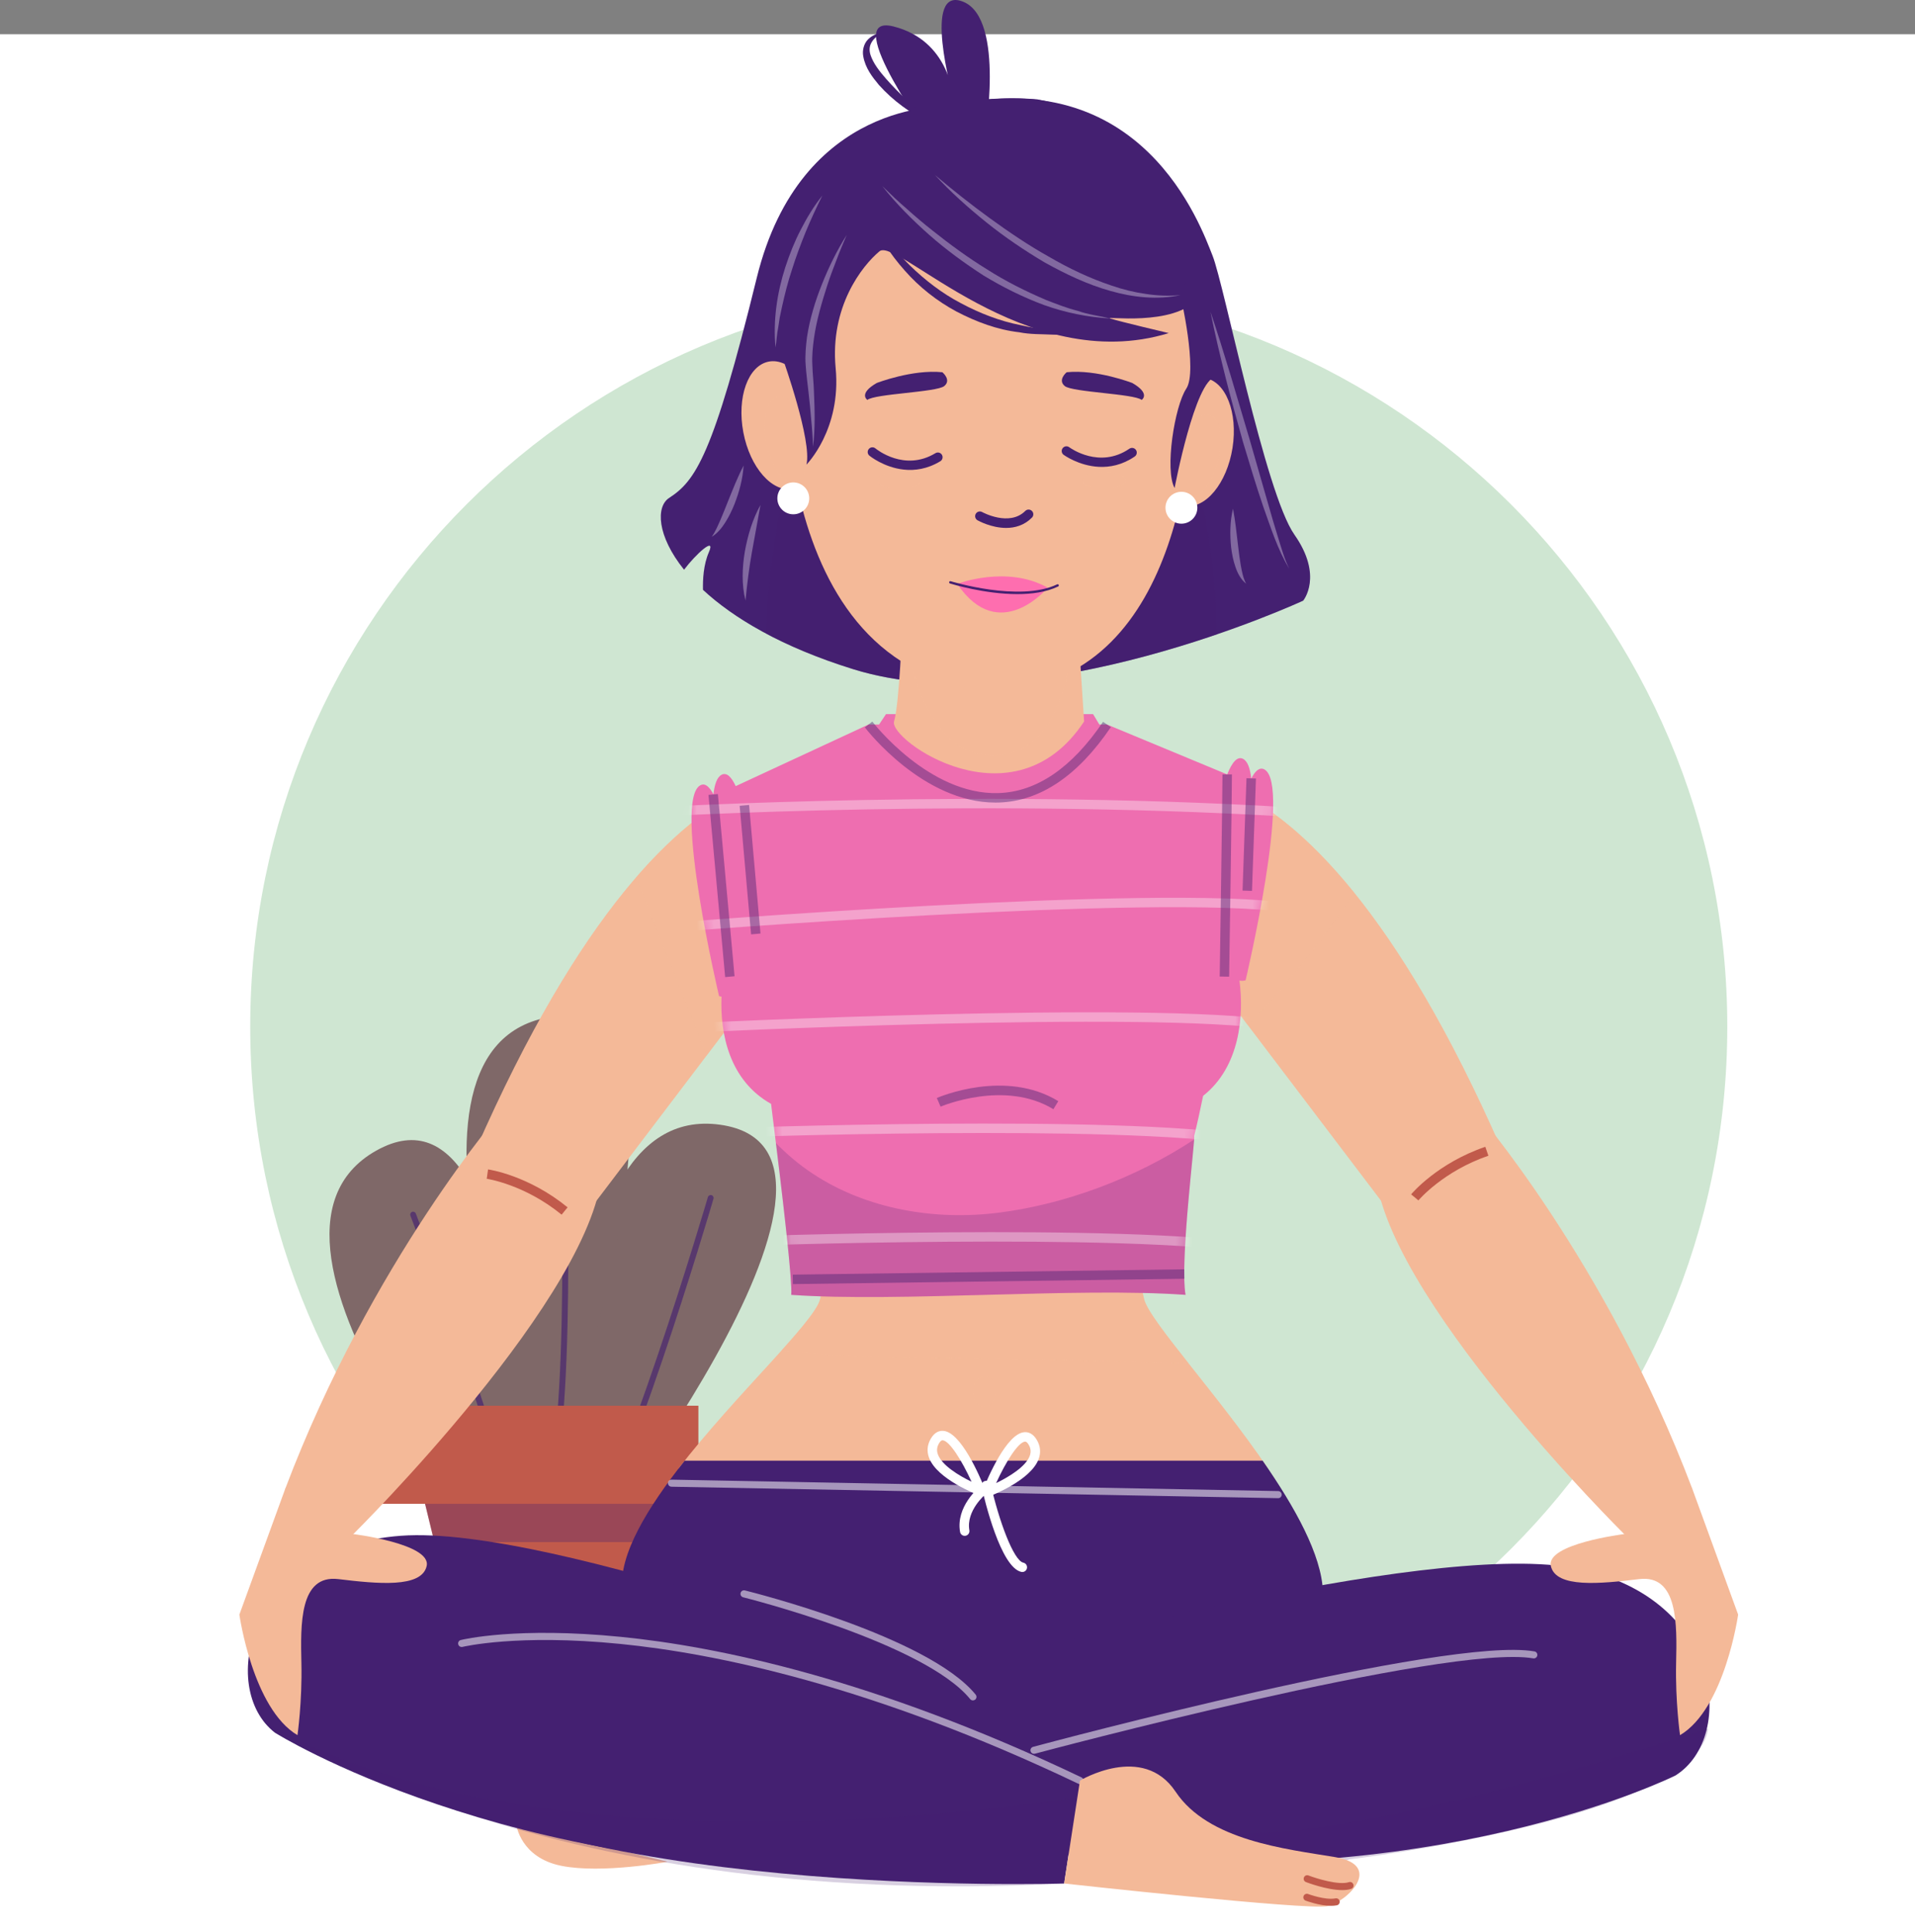 <svg width="224" height="226" viewBox="0 0 224 226" fill="none" xmlns="http://www.w3.org/2000/svg">
<rect x="0" y="0" width="224" height="226" fill="#808080" stroke="none"/>
<path d="M0 4H224V226H0V4Z" fill="white"/>
<path opacity="0.19" d="M115.656 206.464C163.367 206.464 202.043 167.787 202.043 120.077C202.043 72.367 163.367 33.69 115.656 33.69C67.946 33.69 29.269 72.367 29.269 120.077C29.269 167.787 67.946 206.464 115.656 206.464Z" fill="#007C14"/>
<path d="M61.814 186.596C61.814 186.596 24.954 145.283 44.012 134.578C63.07 123.875 61.814 186.596 61.814 186.596Z" fill="#7F6868"/>
<g opacity="0.66">
<path d="M61.744 186.93C61.597 186.899 61.481 186.773 61.472 186.615C60.852 175.681 48.132 142.519 48.004 142.185C47.936 142.008 48.024 141.811 48.2 141.743C48.376 141.677 48.574 141.764 48.641 141.939C49.168 143.306 61.529 175.535 62.155 186.577C62.165 186.765 62.021 186.927 61.833 186.938C61.803 186.938 61.773 186.937 61.744 186.93Z" fill="#442071"/>
</g>
<path d="M66.829 183.7C66.829 183.7 62.599 128.496 84.243 131.552C105.887 134.609 66.829 183.7 66.829 183.7Z" fill="#7F6868"/>
<g opacity="0.66">
<path d="M66.571 183.924C66.472 183.81 66.457 183.64 66.546 183.509C72.688 174.441 82.701 140.363 82.801 140.02C82.854 139.839 83.043 139.735 83.225 139.788C83.406 139.843 83.51 140.032 83.457 140.212C83.046 141.616 73.313 174.735 67.111 183.891C67.005 184.048 66.793 184.088 66.636 183.983C66.612 183.965 66.59 183.946 66.571 183.924Z" fill="#442071"/>
</g>
<path d="M64.278 173.976C64.278 173.976 42.577 123.04 64.059 118.997C85.541 114.954 64.278 173.976 64.278 173.976Z" fill="#7F6868"/>
<g opacity="0.66">
<path d="M64.106 174.27C63.975 174.194 63.907 174.037 63.949 173.885C66.861 163.326 65.422 127.838 65.407 127.48C65.4 127.291 65.546 127.133 65.735 127.125C65.924 127.118 66.082 127.264 66.09 127.452C66.151 128.915 67.548 163.406 64.608 174.066C64.558 174.249 64.371 174.355 64.188 174.305C64.159 174.296 64.132 174.285 64.106 174.27Z" fill="#442071"/>
</g>
<path d="M73.444 193.821H54.081L47.626 167.285H78.463L73.444 193.821Z" fill="#C15A4B"/>
<path opacity="0.31" d="M75.99 180.364L78.463 167.285H47.626L50.807 180.364H75.99Z" fill="#442071"/>
<path d="M81.691 164.416H44.398V175.891H81.691V164.416Z" fill="#C15A4B"/>
<path d="M58.835 129.799C58.835 129.799 43.505 147.372 33.364 174.133L41.329 179.432C41.329 179.432 69.948 151.095 70.462 136.504C70.462 136.504 62.956 125.331 58.835 129.799Z" fill="#F4B998"/>
<path d="M60.401 213.448C60.401 213.448 60.88 217.274 65.663 218.231C70.446 219.187 78.1 217.753 78.1 217.753L60.401 213.448Z" fill="#F4B998"/>
<path d="M84.425 189.096C84.425 189.096 100.958 196.212 111.74 209.827H121.084C121.084 209.827 135.101 188.478 146.242 186.002C146.242 186.002 142.289 166.818 116.412 167.746C116.412 167.746 88.38 164.033 84.425 189.096Z" fill="#442071"/>
<path d="M95.928 151.963C95.254 154.658 85.958 163.211 79.344 171.791H148.343C142.431 163.075 134.474 154.515 133.83 151.963C132.741 147.649 134.541 144.056 134.541 144.056H134.725C134.725 144.056 135.239 142.095 136.049 138.835C121.694 138.694 107.061 135.078 92.846 134.788C93.554 137.889 94.342 140.991 95.225 144.056C95.225 144.056 97.006 147.651 95.928 151.963Z" fill="#F4B998"/>
<path d="M80.089 170.843C75.763 176.3 72.352 181.854 72.781 186.001L117.062 194.144L143.889 189.531C143.889 189.531 154.75 186.189 154.746 186.172C154.594 181.874 151.474 176.286 147.689 170.842H80.089V170.843Z" fill="#442071"/>
<path d="M32.165 202.665C32.165 202.665 59.132 219.624 102.63 218.611C102.63 218.611 112.166 218.514 115.87 208.701C115.87 208.701 119.369 201.845 111.32 196.359C111.32 196.359 64.746 178.308 46.88 179.628C29.014 180.946 25.428 197.478 32.165 202.665Z" fill="#442071"/>
<path d="M195.973 207.67C195.973 207.67 167.353 221.955 124.182 216.774C124.182 216.774 114.705 215.762 112.055 205.643C112.055 205.643 109.297 198.486 117.884 193.799C117.884 193.799 166.127 180.31 183.763 183.336C201.399 186.364 203.223 203.156 195.973 207.67Z" fill="#442071"/>
<path d="M61.113 192.149C61.113 192.149 79.901 186.74 126.326 208.263L124.473 220.298C124.473 220.298 63.479 222.264 43.326 205.004C43.326 205.004 38.2 190.043 61.113 192.149Z" fill="#442071"/>
<path opacity="0.48" d="M116.484 162.766C116.484 163.752 115.884 164.551 115.144 164.551C114.405 164.551 113.805 163.752 113.805 162.766C113.805 161.78 114.405 160.981 115.144 160.981C115.885 160.981 116.484 161.78 116.484 162.766Z" fill="#F4B998"/>
<g opacity="0.53">
<path d="M113.806 198.885C113.686 198.885 113.566 198.833 113.484 198.733C108.108 192.133 87.14 186.875 86.929 186.823C86.707 186.767 86.571 186.542 86.626 186.321C86.682 186.1 86.901 185.966 87.127 186.018C88.001 186.235 108.578 191.397 114.127 198.208C114.272 198.386 114.245 198.647 114.068 198.792C113.99 198.854 113.897 198.885 113.806 198.885Z" fill="white"/>
</g>
<g opacity="0.53">
<path d="M126.326 208.677C126.266 208.677 126.205 208.665 126.149 208.638C102.007 197.122 83.681 193.385 72.559 192.277C60.539 191.077 54.165 192.609 54.101 192.625C53.873 192.673 53.653 192.543 53.6 192.321C53.544 192.099 53.68 191.874 53.903 191.82C54.166 191.755 60.485 190.241 72.642 191.453C83.829 192.567 102.256 196.323 126.505 207.889C126.712 207.989 126.799 208.236 126.701 208.442C126.63 208.59 126.481 208.677 126.326 208.677Z" fill="white"/>
</g>
<g opacity="0.53">
<path d="M120.948 205.132C120.765 205.132 120.597 205.01 120.547 204.826C120.488 204.605 120.62 204.377 120.839 204.317C122.811 203.787 169.25 191.36 179.484 193.152C179.709 193.19 179.861 193.405 179.82 193.631C179.782 193.854 179.569 194.005 179.341 193.967C169.28 192.228 121.536 204.987 121.056 205.118C121.018 205.128 120.983 205.132 120.948 205.132Z" fill="white"/>
</g>
<g opacity="0.53">
<path d="M149.51 175.23C149.508 175.23 149.504 175.23 149.502 175.23L78.54 173.891C78.312 173.886 78.129 173.697 78.134 173.468C78.138 173.24 78.292 173.07 78.556 173.062L149.518 174.401C149.746 174.406 149.929 174.595 149.924 174.824C149.921 175.05 149.736 175.23 149.51 175.23Z" fill="white"/>
</g>
<path d="M114.699 174.922C114.634 174.922 114.568 174.911 114.504 174.887C114.303 174.812 109.578 173.015 108.663 170.481C108.394 169.734 108.461 168.998 108.863 168.295C109.335 167.466 109.922 167.324 110.337 167.357C112.389 167.499 114.586 172.605 115.21 174.166C115.292 174.369 115.245 174.601 115.092 174.757C114.988 174.863 114.845 174.922 114.699 174.922ZM110.247 168.457C110.111 168.457 109.969 168.586 109.824 168.842C109.586 169.256 109.548 169.669 109.705 170.104C110.167 171.386 112.157 172.591 113.645 173.31C112.517 170.832 111.062 168.514 110.261 168.458C110.257 168.457 110.252 168.457 110.247 168.457Z" fill="white"/>
<path d="M115.068 174.912C114.915 174.756 114.869 174.524 114.95 174.321C115.574 172.76 117.771 167.654 119.824 167.512C120.238 167.479 120.826 167.621 121.298 168.45C121.7 169.152 121.768 169.888 121.497 170.636C120.582 173.171 115.857 174.969 115.657 175.042C115.593 175.066 115.528 175.077 115.462 175.077C115.317 175.078 115.173 175.021 115.068 174.912ZM119.901 168.615C119.099 168.671 117.645 170.989 116.517 173.467C118.005 172.749 119.996 171.544 120.458 170.263C120.615 169.828 120.577 169.415 120.339 169C120.193 168.744 120.051 168.615 119.914 168.615C119.91 168.614 119.904 168.614 119.901 168.615Z" fill="white"/>
<path d="M112.843 179.635C112.58 179.635 112.347 179.446 112.301 179.179C111.78 176.228 114.487 173.987 114.602 173.893C114.84 173.701 115.188 173.737 115.378 173.972C115.571 174.209 115.535 174.556 115.3 174.749C115.276 174.768 112.981 176.681 113.388 178.987C113.441 179.287 113.239 179.574 112.939 179.627C112.908 179.633 112.876 179.635 112.843 179.635Z" fill="white"/>
<path d="M119.582 183.866C119.545 183.866 119.505 183.862 119.467 183.854C117.05 183.336 115.166 175.451 114.813 173.875C114.747 173.577 114.934 173.282 115.232 173.215C115.533 173.151 115.825 173.336 115.892 173.634C116.835 177.839 118.558 182.53 119.698 182.773C119.997 182.837 120.187 183.131 120.122 183.428C120.067 183.689 119.838 183.866 119.582 183.866Z" fill="white"/>
<path opacity="0.21" d="M30.574 201.242C30.574 201.242 62.127 223.589 124.473 220.297L125.618 210.282C125.618 210.282 63.724 220.714 30.574 201.242Z" fill="#442071"/>
<path opacity="0.21" d="M157.841 217.469C157.841 217.469 198.641 212.601 199.8 202.169C199.8 202.169 152.741 217.932 139.528 213.76C139.528 213.76 152.51 219.555 157.841 217.469Z" fill="#442071"/>
<path d="M126.326 208.263C126.326 208.263 133.682 203.818 137.508 209.558C141.335 215.297 150.423 216.254 156.164 217.211C161.903 218.167 157.599 222.473 155.207 222.95C152.815 223.429 124.473 220.297 124.473 220.297L126.326 208.263Z" fill="#F4B998"/>
<path d="M157.002 221.071C155.224 221.071 152.877 220.178 152.757 220.131C152.544 220.049 152.438 219.81 152.52 219.596C152.601 219.383 152.838 219.274 153.055 219.358C153.969 219.709 156.594 220.532 157.782 220.143C157.999 220.066 158.233 220.188 158.305 220.405C158.377 220.623 158.26 220.856 158.042 220.928C157.741 221.03 157.384 221.071 157.002 221.071Z" fill="#C15A4B"/>
<path d="M155.692 222.91C154.356 222.91 152.799 222.332 152.72 222.304C152.506 222.223 152.398 221.985 152.478 221.77C152.559 221.556 152.797 221.45 153.012 221.527C153.032 221.535 155.028 222.276 156.212 222.036C156.431 221.994 156.654 222.138 156.7 222.362C156.744 222.586 156.598 222.804 156.374 222.85C156.158 222.892 155.929 222.91 155.692 222.91Z" fill="#C15A4B"/>
<path d="M99.58 91.134C99.58 91.134 77.936 79.837 53.363 139.878C53.363 139.878 58.946 149.362 64.482 147.408L94.025 108.479C94.027 108.48 107.904 93.928 99.58 91.134Z" fill="#F4B998"/>
<path opacity="0.48" d="M95.927 151.963C95.648 153.082 93.87 155.221 91.426 157.942C94.821 158.27 98.219 158.595 101.635 158.653C109.951 158.794 118.268 158.94 126.582 159.134C130.734 159.232 134.886 159.345 139.038 159.474C136.265 155.97 134.148 153.227 133.828 151.963C132.739 147.649 134.539 144.056 134.539 144.056H134.723C134.723 144.056 135.237 142.095 136.047 138.835C121.692 138.694 107.059 135.078 92.845 134.788C93.552 137.889 94.34 140.991 95.223 144.056C95.223 144.056 97.005 147.651 95.927 151.963Z" fill="#F4B998"/>
<path d="M33.363 174.132L28 188.845C28 188.845 29.543 199.828 34.797 202.95C34.797 202.95 35.357 199.049 35.255 194.515C35.154 189.981 35.023 184.151 39.572 184.696C44.121 185.242 49.317 185.774 49.907 183.168C50.496 180.562 41.327 179.429 41.327 179.429C41.327 179.429 37 169.178 33.363 174.132Z" fill="#F4B998"/>
<path d="M172.478 129.799C172.478 129.799 187.809 147.372 197.95 174.133L189.985 179.432C189.985 179.432 161.366 151.095 160.852 136.504C160.852 136.504 168.357 125.331 172.478 129.799Z" fill="#F4B998"/>
<path d="M131.733 91.134C131.733 91.134 153.377 79.837 177.95 139.878C177.95 139.878 172.366 149.362 166.83 147.408L137.288 108.479C137.288 108.479 123.41 93.928 131.733 91.134Z" fill="#F4B998"/>
<path opacity="0.33" d="M99.58 91.134C99.58 91.134 89.076 85.66 74.398 102.627C77.114 109.592 79.968 116.505 82.639 123.484L94.027 108.48C94.027 108.48 107.904 93.928 99.58 91.134Z" fill="#F4B998"/>
<path opacity="0.33" d="M158.441 104.452C142.969 85.272 131.732 91.134 131.732 91.134C123.409 93.928 137.286 108.48 137.286 108.48L145.968 119.92C150.594 115.145 154.686 109.925 158.441 104.452Z" fill="#F4B998"/>
<path d="M197.95 174.132L203.312 188.845C203.312 188.845 201.769 199.828 196.515 202.95C196.515 202.95 195.955 199.049 196.057 194.515C196.159 189.981 196.289 184.151 191.74 184.696C187.192 185.242 181.996 185.774 181.406 183.168C180.816 180.562 189.986 179.429 189.986 179.429C189.986 179.429 194.312 169.178 197.95 174.132Z" fill="#F4B998"/>
<path d="M147.886 89.988C147.341 89.704 146.832 90.145 146.362 91.056C146.23 89.865 145.933 89.035 145.408 88.762C144.729 88.409 144.109 89.169 143.548 90.577L129.48 84.737H128.589C128.189 84.063 127.929 83.63 127.86 83.527H103.635C103.566 83.631 103.277 84.063 102.828 84.737H101.597L86.057 91.948C85.552 90.858 85 90.311 84.404 90.62C83.88 90.893 83.582 91.723 83.45 92.914C82.98 92.002 82.472 91.562 81.926 91.846C78.667 93.541 84.11 116.509 84.11 116.509C84.11 116.509 84.222 116.551 84.397 116.569C84.219 120.936 85.321 126.374 90.195 129.114C91.597 140.276 92.715 150.004 92.549 151.449C105.25 152.341 125.973 150.537 138.673 151.449C137.981 147.507 139.878 132.85 139.676 132.898C140.043 131.418 140.394 129.833 140.728 128.175C145.043 124.765 145.516 118.832 144.984 114.689C145.412 114.769 145.702 114.651 145.702 114.651C145.702 114.651 151.144 91.684 147.886 89.988Z" fill="#EE6EB0"/>
<path opacity="0.21" d="M139.68 133.281C132.694 137.875 124.502 140.853 116.905 141.828C109.433 142.79 101.387 141.471 95.027 137.25C93.438 136.196 92.03 135 90.763 133.694C91.884 142.833 92.691 150.206 92.55 151.449C105.25 152.341 125.973 150.537 138.674 151.449C138.049 147.892 139.534 135.597 139.68 133.281Z" fill="#442071"/>
<path d="M151.407 62.532C147.99 57.668 143.206 33.348 141.838 29.914C140.471 26.48 133.635 7.024 110.737 12.46C110.737 12.46 93.648 11.602 88.521 32.488C83.395 53.376 81.344 56.237 78.268 58.24C76.717 59.249 76.821 62.659 80.016 66.635C81.35 64.854 83.77 62.639 82.917 64.589C82.283 66.038 82.197 67.811 82.229 68.991C85.742 72.252 91.357 75.646 99.8 78.269C120.99 84.85 152.432 70.258 152.432 70.258C152.432 70.258 154.825 67.397 151.407 62.532Z" fill="#442071"/>
<path opacity="0.37" d="M137.378 47.342C134.738 39.929 131.216 32.811 127.347 25.968C125.74 23.128 124.034 20.343 121.6 18.126C119.733 16.424 117.546 15.905 115.356 15.053C102.361 21.079 96.085 40.064 92.807 52.657C90.983 59.665 89.864 66.867 89.569 74.086C92.389 75.591 95.769 77.019 99.799 78.272C113.439 82.508 131.318 77.972 142.333 74.201C142.232 65.265 140.604 56.4 137.378 47.342Z" fill="#442071"/>
<path d="M105.531 73.221C105.531 73.221 105.213 82.248 104.578 84.388C103.943 86.526 118.551 96.885 126.808 84.388L126.173 74.552C126.173 74.552 110.614 62.054 105.531 73.221Z" fill="#F4B998"/>
<path opacity="0.48" d="M115.945 88.364C122.795 88.528 125.055 80.845 125.8 73.041C120.982 70.108 109.916 64.64 105.582 73.124C106.669 79.418 109.023 88.197 115.945 88.364Z" fill="#F4B998"/>
<path d="M139.928 38.86C139.928 25.176 129.196 14.084 115.957 14.084C102.717 14.084 91.985 25.176 91.985 38.86C91.985 39.11 91.996 39.357 92.003 39.605C91.975 39.663 91.939 39.72 91.912 39.779C91.912 39.779 89.012 78.651 116.098 80.778V80.862C116.347 80.855 116.588 80.837 116.833 80.823C117.099 80.838 117.363 80.855 117.635 80.862V80.764C138.623 78.846 139.825 50.487 139.718 42.101C139.851 41.04 139.928 39.96 139.928 38.86Z" fill="#F4B998"/>
<path d="M95.728 48.904C96.507 53.016 95.173 56.72 92.749 57.18C90.325 57.64 87.728 54.679 86.949 50.569C86.17 46.458 87.504 42.753 89.928 42.293C92.352 41.833 94.949 44.793 95.728 48.904Z" fill="#F4B998"/>
<path opacity="0.48" d="M94.294 50.93C94.82 53.698 94.2 56.141 92.912 56.385C91.624 56.63 90.154 54.583 89.629 51.815C89.104 49.047 89.723 46.604 91.011 46.361C92.299 46.115 93.769 48.162 94.294 50.93Z" fill="#F4B998"/>
<path d="M144.168 52.391C143.514 56.525 141.009 59.563 138.572 59.178C136.135 58.793 134.688 55.13 135.341 50.998C135.994 46.865 138.499 43.826 140.937 44.211C143.374 44.596 144.821 48.258 144.168 52.391Z" fill="#F4B998"/>
<path opacity="0.48" d="M142.41 54.124C141.641 56.85 139.961 58.763 138.658 58.395C137.355 58.027 136.922 55.518 137.692 52.792C138.462 50.065 140.142 48.154 141.445 48.522C142.748 48.889 143.18 51.397 142.41 54.124Z" fill="#F4B998"/>
<path d="M91.597 42.038C91.597 42.038 95.014 51.608 94.331 54.342C94.331 54.342 98.432 50.24 97.748 43.063C97.064 35.886 100.824 31.102 102.875 29.392C104.927 27.683 119.964 44.089 136.711 38.961C136.711 38.961 130.901 37.594 129.875 37.253C128.85 36.912 137.395 38.279 140.128 34.861C142.862 31.443 136.369 14.355 121.332 11.621C121.332 11.621 87.154 7.861 91.597 42.038Z" fill="#442071"/>
<path d="M138.078 34.519C138.078 34.519 140.129 43.405 138.762 45.456C137.395 47.506 136.217 54.976 137.395 57.077C137.395 57.077 139.787 44.432 142.18 44.09C144.572 43.747 140.47 25.976 138.078 34.519Z" fill="#442071"/>
<path d="M101.774 25.132C102.427 26.226 103.13 27.275 103.931 28.25C104.314 28.747 104.729 29.22 105.131 29.7C105.567 30.151 105.985 30.617 106.434 31.052C108.223 32.792 110.212 34.321 112.411 35.47C114.591 36.633 116.928 37.552 119.38 38.029C121.817 38.616 124.338 38.69 126.888 38.782C126.258 38.864 125.626 38.937 124.989 38.996C124.353 39.037 123.713 39.178 123.074 39.138C121.796 39.075 120.497 39.121 119.228 38.865C116.654 38.572 114.178 37.639 111.884 36.441C109.595 35.213 107.525 33.58 105.822 31.637C104.106 29.71 102.674 27.522 101.774 25.132Z" fill="#442071"/>
<path d="M109.419 17.037C109.419 17.037 97.933 1.448 104.497 3.09C111.06 4.73 111.47 11.294 111.47 11.294C111.47 11.294 107.778 -1.834 112.701 0.218C117.623 2.269 115.162 16.216 115.162 16.216C115.162 16.216 110.649 20.319 109.419 17.037Z" fill="#442071"/>
<path d="M108.695 14.316C107.574 13.809 106.538 13.156 105.555 12.427C104.569 11.701 103.652 10.877 102.819 9.95C102.028 9.001 101.221 7.966 100.978 6.596C100.844 5.927 101.032 5.122 101.517 4.627C102 4.132 102.613 3.903 103.212 3.789C102.7 4.127 102.211 4.489 101.95 4.955C101.678 5.41 101.664 5.916 101.822 6.416C102.146 7.419 102.889 8.352 103.649 9.221C105.197 10.979 106.987 12.566 108.695 14.316Z" fill="#442071"/>
<path d="M94.657 58.289C94.657 59.319 93.823 60.154 92.793 60.154C91.764 60.154 90.928 59.32 90.928 58.289C90.928 57.26 91.763 56.425 92.793 56.425C93.823 56.425 94.657 57.259 94.657 58.289Z" fill="white"/>
<path d="M138.191 61.251C139.221 61.251 140.056 60.416 140.056 59.386C140.056 58.357 139.221 57.522 138.191 57.522C137.161 57.522 136.327 58.357 136.327 59.386C136.327 60.416 137.161 61.251 138.191 61.251Z" fill="white"/>
<path opacity="0.33" d="M103.21 21.774C104.151 22.691 105.096 23.597 106.092 24.448C107.064 25.323 108.063 26.165 109.088 26.974C111.13 28.598 113.232 30.143 115.452 31.503C117.644 32.909 119.977 34.067 122.366 35.09C123.579 35.554 124.79 36.041 126.055 36.355C127.291 36.798 128.592 36.941 129.875 37.252C127.251 37.105 124.636 36.573 122.138 35.684C119.656 34.766 117.276 33.578 115.015 32.204C112.797 30.765 110.657 29.207 108.679 27.46C106.708 25.71 104.834 23.844 103.21 21.774Z" fill="white"/>
<path opacity="0.33" d="M109.352 20.457C111.446 22.235 113.596 23.933 115.808 25.541C118.021 27.143 120.281 28.682 122.66 30.009C125.01 31.381 127.475 32.556 130.05 33.413C131.332 33.856 132.655 34.185 133.998 34.372C135.34 34.59 136.709 34.634 138.079 34.519C135.377 35.097 132.522 34.785 129.863 34.022C127.184 33.271 124.667 32.064 122.249 30.727C119.868 29.319 117.574 27.771 115.424 26.046C113.275 24.319 111.213 22.484 109.352 20.457Z" fill="white"/>
<path opacity="0.33" d="M96.193 22.869C95.49 24.28 94.833 25.696 94.24 27.136C93.656 28.58 93.108 30.033 92.645 31.514C92.153 32.986 91.778 34.491 91.444 36.007L91.204 37.149L91.029 38.304C90.862 39.072 90.847 39.853 90.71 40.635C90.417 37.492 90.887 34.275 91.856 31.263C92.349 29.756 92.931 28.276 93.664 26.871C94.387 25.464 95.2 24.099 96.193 22.869Z" fill="white"/>
<path opacity="0.33" d="M99.043 27.476C98.626 28.46 98.204 29.438 97.837 30.437C97.444 31.424 97.076 32.42 96.751 33.429C96.103 35.443 95.509 37.477 95.213 39.551C95.076 40.585 94.958 41.629 95.022 42.659C95.04 43.689 95.186 44.78 95.209 45.842C95.301 47.977 95.368 50.129 95.097 52.258C95.067 51.189 94.992 50.128 94.885 49.068C94.802 48.007 94.696 46.948 94.574 45.891C94.457 44.825 94.313 43.799 94.24 42.699C94.15 41.598 94.266 40.508 94.395 39.429C94.725 37.279 95.358 35.204 96.158 33.211C96.955 31.217 97.899 29.285 99.043 27.476Z" fill="white"/>
<path opacity="0.33" d="M86.981 54.452C86.885 56.02 86.472 57.522 85.911 58.972C85.62 59.692 85.282 60.401 84.861 61.066C84.45 61.727 83.932 62.375 83.252 62.786C83.701 62.145 83.983 61.452 84.289 60.763C84.578 60.068 84.872 59.374 85.141 58.667C85.713 57.261 86.258 55.841 86.981 54.452Z" fill="white"/>
<path opacity="0.33" d="M88.956 59.057L87.942 64.638C87.615 66.489 87.388 68.326 87.201 70.242C86.731 68.365 86.812 66.388 87.126 64.498C87.469 62.608 88.019 60.746 88.956 59.057Z" fill="white"/>
<path opacity="0.33" d="M141.591 36.468C142.434 38.956 143.202 41.463 143.966 43.97L146.202 51.506L148.371 59.057C148.723 60.318 149.1 61.572 149.485 62.822C149.88 64.068 150.219 65.339 150.801 66.514C149.43 64.256 148.648 61.712 147.762 59.25C146.912 56.765 146.164 54.248 145.406 51.737C144.707 49.208 143.99 46.686 143.353 44.14C142.717 41.595 142.104 39.044 141.591 36.468Z" fill="white"/>
<path opacity="0.33" d="M144.223 59.495C144.517 61.005 144.651 62.487 144.833 63.959C144.91 64.696 145.02 65.422 145.138 66.146C145.275 66.866 145.4 67.587 145.758 68.267C145.139 67.786 144.757 67.038 144.513 66.312C144.256 65.578 144.105 64.816 144.011 64.056C143.849 62.533 143.866 60.997 144.223 59.495Z" fill="white"/>
<path d="M102.553 44.796C102.553 44.796 106.72 43.178 110.229 43.538C110.229 43.538 111.326 44.436 110.449 45.156C109.572 45.876 102.334 46.055 101.457 46.775C101.457 46.775 100.36 46.055 102.553 44.796Z" fill="#442071"/>
<path d="M132.446 44.796C132.446 44.796 128.279 43.178 124.77 43.538C124.77 43.538 123.673 44.436 124.55 45.156C125.427 45.876 132.665 46.055 133.542 46.775C133.542 46.775 134.639 46.055 132.446 44.796Z" fill="#442071"/>
<path d="M105.716 54.926C103.381 54.673 101.719 53.316 101.693 53.294C101.459 53.1 101.428 52.752 101.623 52.518C101.816 52.282 102.165 52.25 102.401 52.445C102.538 52.559 105.802 55.196 109.416 53.005C109.677 52.847 110.017 52.929 110.176 53.19C110.333 53.451 110.251 53.791 109.99 53.949C108.468 54.87 106.991 55.063 105.716 54.926Z" fill="#442071"/>
<path d="M128.517 54.602C126.172 54.478 124.438 53.213 124.411 53.194C124.166 53.012 124.116 52.667 124.299 52.423C124.479 52.178 124.825 52.125 125.071 52.309C125.213 52.414 128.618 54.87 132.105 52.483C132.357 52.312 132.701 52.374 132.874 52.627C133.045 52.878 132.982 53.222 132.729 53.395C131.263 54.398 129.798 54.67 128.517 54.602Z" fill="#442071"/>
<path d="M117.688 61.748C115.962 61.748 114.442 60.91 114.344 60.855C114.079 60.705 113.985 60.369 114.133 60.103C114.282 59.836 114.618 59.741 114.884 59.891C114.917 59.909 118.06 61.63 119.926 59.763C120.142 59.547 120.491 59.547 120.707 59.763C120.923 59.98 120.923 60.328 120.707 60.544C119.796 61.457 118.706 61.748 117.688 61.748Z" fill="#442071"/>
<path d="M111.964 68.291C111.964 68.291 117.795 66.049 122.548 68.74C122.548 68.74 116.898 75.557 111.964 68.291Z" fill="#FE6EAF"/>
<path d="M119.003 69.489C115.179 69.489 111.347 68.316 111.117 68.245C111.043 68.222 111.004 68.145 111.026 68.072C111.049 67.998 111.126 67.959 111.198 67.981C111.278 68.005 119.269 70.451 123.655 68.347C123.719 68.314 123.805 68.342 123.838 68.411C123.871 68.48 123.843 68.563 123.773 68.596C122.396 69.257 120.7 69.489 119.003 69.489Z" fill="#442071"/>
<path opacity="0.48" d="M107.75 56.184C107.75 56.728 106.606 57.171 105.194 57.171C103.782 57.171 102.638 56.729 102.638 56.184C102.638 55.638 103.782 55.198 105.194 55.198C106.606 55.198 107.75 55.639 107.75 56.184Z" fill="#F4B998"/>
<path opacity="0.48" d="M131.696 56.184C131.696 56.728 130.552 57.171 129.14 57.171C127.729 57.171 126.584 56.729 126.584 56.184C126.584 55.638 127.729 55.198 129.14 55.198C130.552 55.198 131.696 55.639 131.696 56.184Z" fill="#F4B998"/>
<mask id="mask0_378_74" style="mask-type:luminance" maskUnits="userSpaceOnUse" x="80" y="83" width="69" height="69">
<path d="M147.886 89.988C147.341 89.704 146.832 90.145 146.362 91.056C146.23 89.865 145.933 89.035 145.408 88.762C144.729 88.409 144.109 89.169 143.548 90.577L129.48 84.737H128.589C128.189 84.063 127.929 83.63 127.86 83.527H103.635C103.566 83.631 103.277 84.063 102.828 84.737H101.597L86.057 91.948C85.552 90.858 85 90.311 84.404 90.62C83.88 90.893 83.582 91.723 83.45 92.914C82.98 92.002 82.472 91.562 81.926 91.846C78.667 93.541 84.11 116.509 84.11 116.509C84.11 116.509 84.222 116.551 84.397 116.569C84.219 120.936 85.321 126.374 90.195 129.114C91.597 140.276 92.715 150.004 92.549 151.449C105.25 152.341 125.973 150.537 138.673 151.449C137.981 147.507 139.878 132.85 139.676 132.898C140.043 131.418 140.394 129.833 140.728 128.175C145.043 124.765 145.516 118.832 144.984 114.689C145.412 114.769 145.702 114.651 145.702 114.651C145.702 114.651 151.144 91.684 147.886 89.988Z" fill="white"/>
</mask>
<g mask="url(#mask0_378_74)">
<g opacity="0.61">
<g opacity="0.58">
<path d="M153.88 95.727C116.325 93.188 76.751 95.516 76.356 95.539L76.289 94.436C76.686 94.413 116.33 92.081 153.956 94.624L153.88 95.727Z" fill="white"/>
</g>
<g opacity="0.58">
<path d="M77.762 109.094L77.671 107.994C78.248 107.946 135.404 103.334 150.99 105.658L150.828 106.75C135.358 104.453 78.335 109.05 77.762 109.094Z" fill="white"/>
</g>
<g opacity="0.58">
<path d="M80.418 120.793L80.364 119.691C80.905 119.662 134.734 117.039 149.325 119.361L149.152 120.454C134.67 118.148 80.959 120.767 80.418 120.793Z" fill="white"/>
</g>
<g opacity="0.58">
<path d="M145.819 133.92C130.798 131.401 85.177 133.043 84.718 133.06L84.677 131.955C85.139 131.938 130.873 130.292 146.003 132.829L145.819 133.92Z" fill="white"/>
</g>
<g opacity="0.58">
<path d="M146.823 146.619C131.801 144.101 86.179 145.743 85.721 145.761L85.681 144.656C86.141 144.639 131.874 142.991 147.006 145.529L146.823 146.619Z" fill="white"/>
</g>
</g>
</g>
<g opacity="0.66">
<g opacity="0.66">
<path d="M116.436 93.87C108.006 93.87 101.44 85.437 101.16 85.073L102.036 84.4C102.103 84.486 108.688 93.013 116.78 92.76C121.25 92.626 125.369 89.822 129.023 84.427L129.937 85.047C126.073 90.755 121.654 93.722 116.808 93.865C116.684 93.869 116.56 93.87 116.436 93.87Z" fill="#442071"/>
</g>
<g opacity="0.66">
<path d="M83.971 92.872L82.871 92.973L84.823 114.284L85.923 114.183L83.971 92.872Z" fill="#442071"/>
</g>
<g opacity="0.66">
<path d="M87.62 94.15L86.519 94.248L87.856 109.287L88.956 109.189L87.62 94.15Z" fill="#442071"/>
</g>
<g opacity="0.66">
<path d="M143.774 114.235L142.669 114.218C142.673 114.001 143.003 92.478 142.995 90.582L144.1 90.576C144.109 92.484 143.789 113.348 143.774 114.235Z" fill="#442071"/>
</g>
<g opacity="0.66">
<path d="M145.803 91.021L145.342 104.164L146.447 104.203L146.909 91.059L145.803 91.021Z" fill="#442071"/>
</g>
<g opacity="0.66">
<path d="M123.216 129.737C117.511 126.249 110.097 129.405 110.021 129.439L109.581 128.425C109.904 128.284 117.604 125.012 123.791 128.794L123.216 129.737Z" fill="#442071"/>
</g>
<g opacity="0.66">
<path d="M138.524 148.462L92.735 149.085L92.75 150.19L138.539 149.567L138.524 148.462Z" fill="#442071"/>
</g>
</g>
<path d="M65.693 142.07C61.352 138.527 56.977 137.878 56.935 137.873L57.088 136.778C57.279 136.805 61.809 137.479 66.392 141.214L65.693 142.07Z" fill="#C15A4B"/>
<path d="M174.098 135.176C168.798 136.995 165.939 140.369 165.912 140.402L165.062 139.695C165.187 139.546 168.147 136.054 173.739 134.13L174.098 135.176Z" fill="#C15A4B"/>
</svg>
